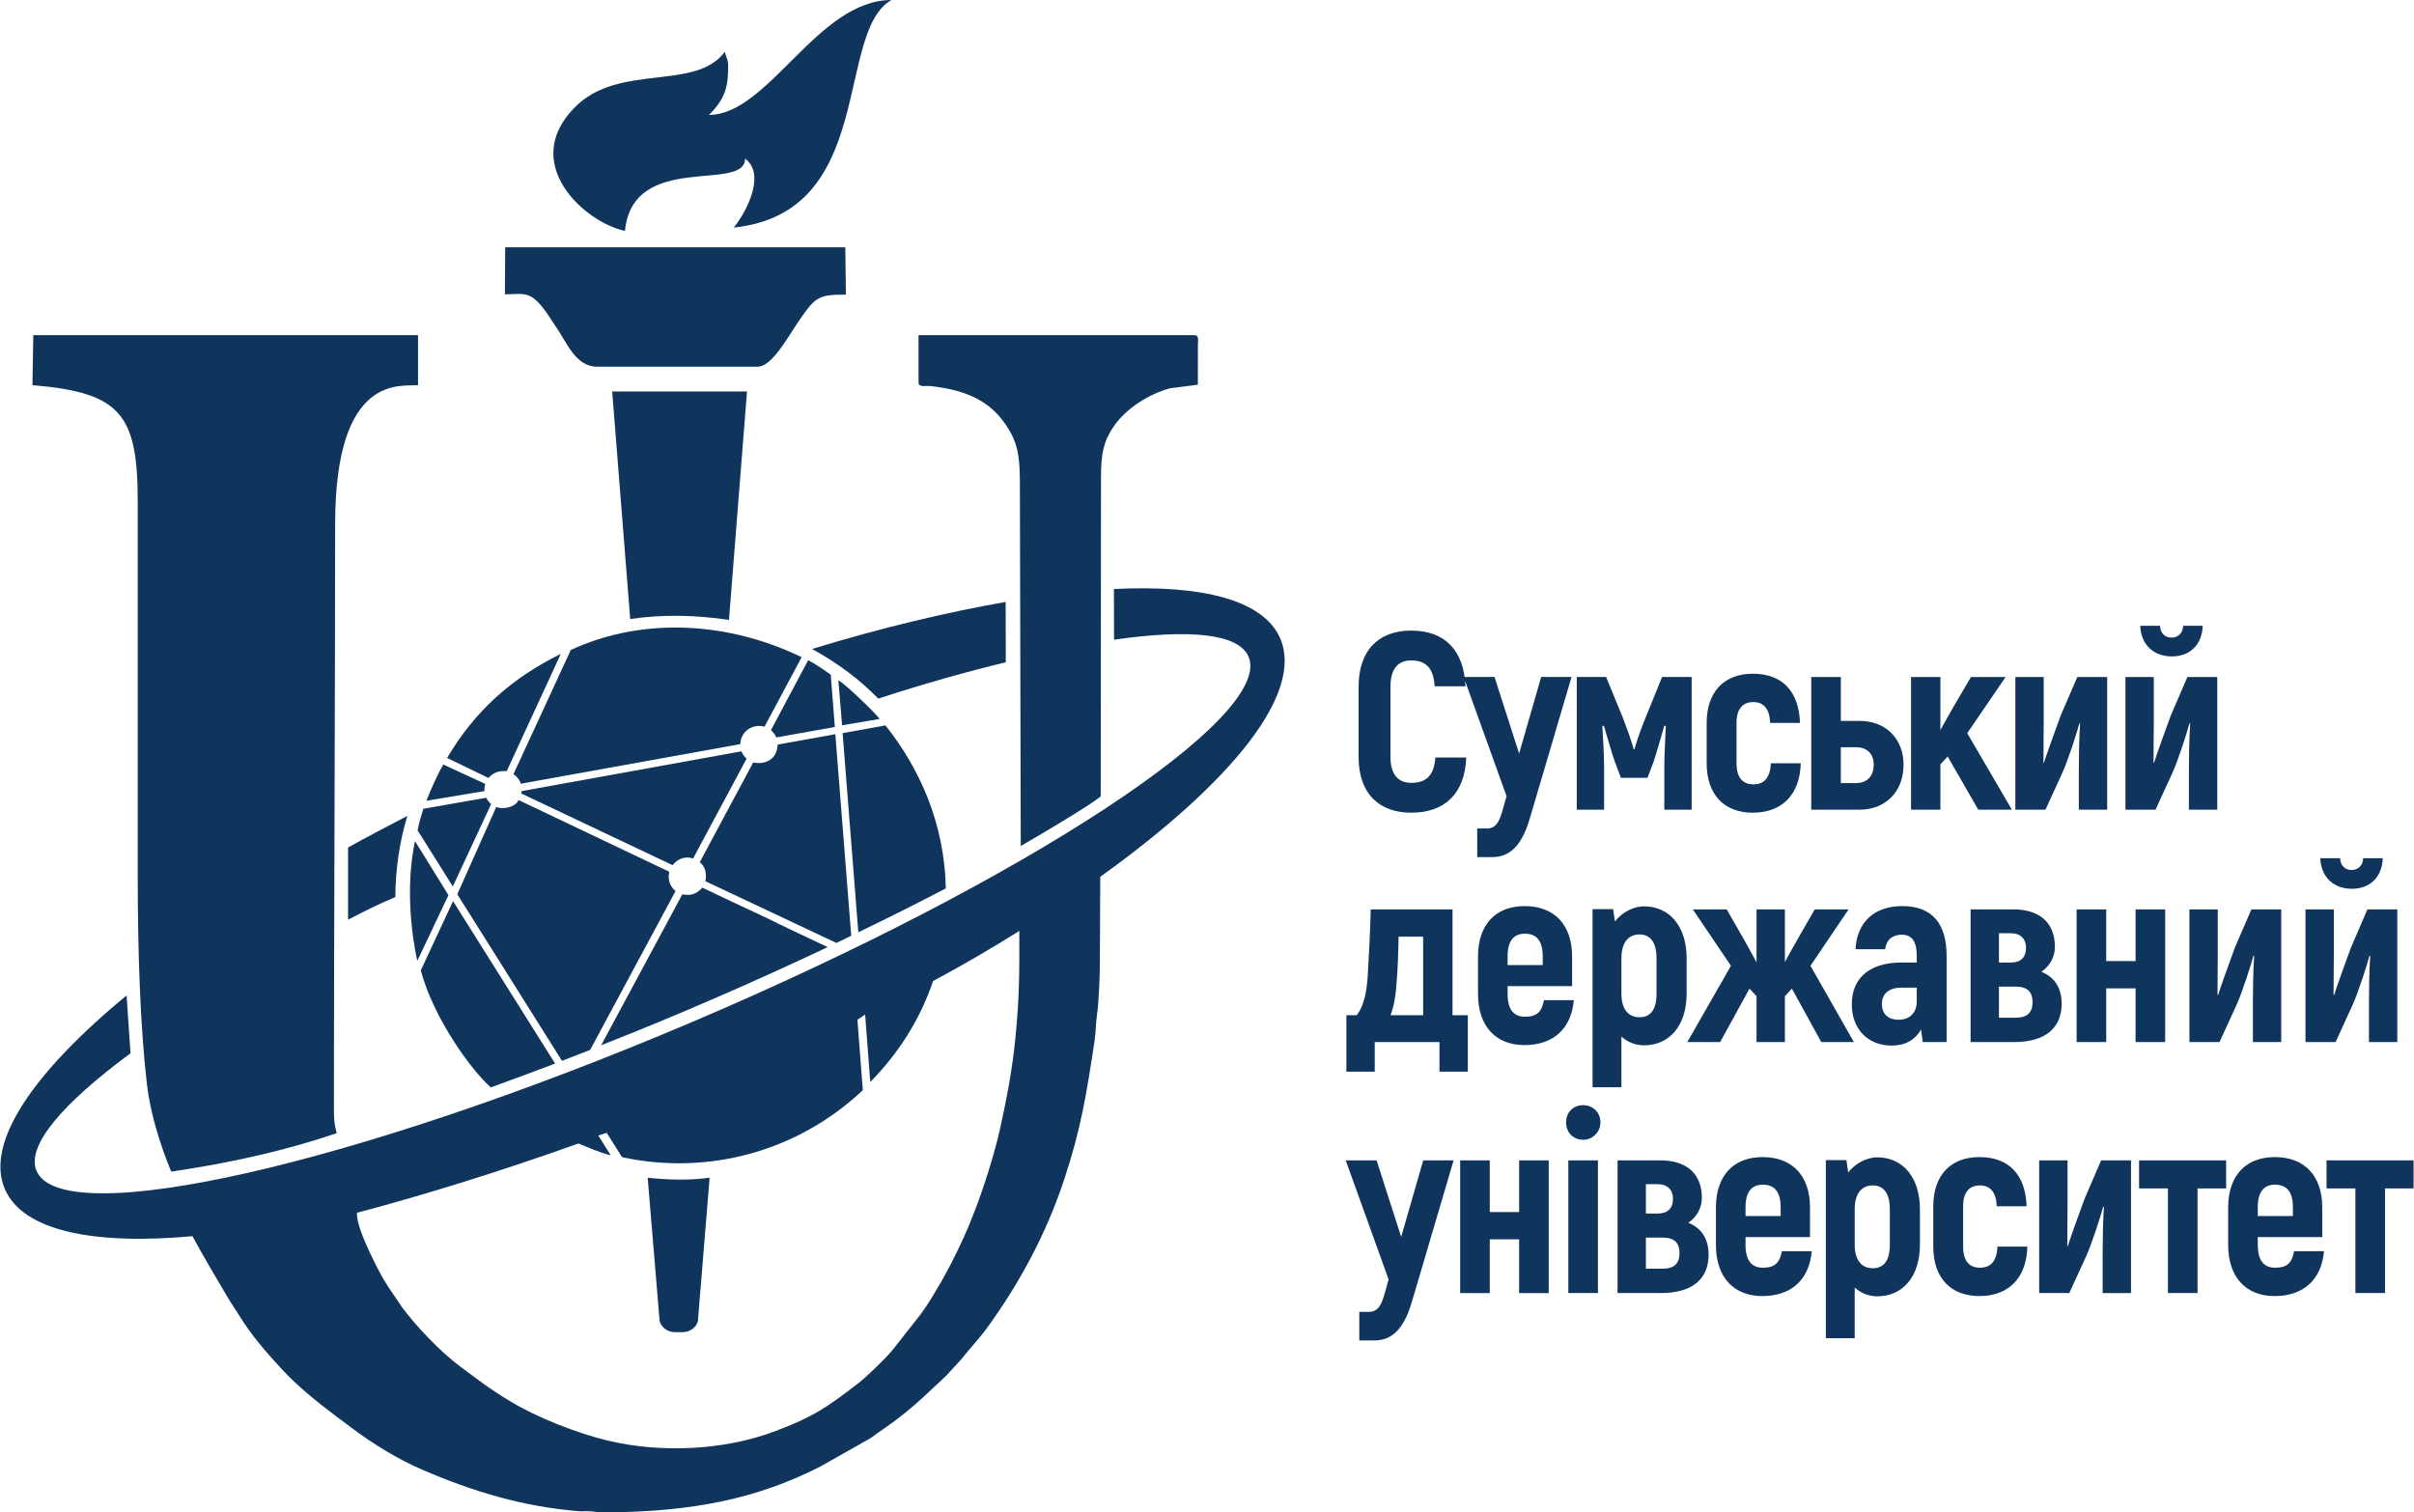 <?xml version="1.0" encoding="UTF-8"?>
<!DOCTYPE svg PUBLIC "-//W3C//DTD SVG 1.1//EN" "http://www.w3.org/Graphics/SVG/1.1/DTD/svg11.dtd">
<!-- Creator: CorelDRAW 2017 -->
<svg xmlns="http://www.w3.org/2000/svg" xml:space="preserve" width="2742px" height="1718px" version="1.1" style="shape-rendering:geometricPrecision; text-rendering:geometricPrecision; image-rendering:optimizeQuality; fill-rule:evenodd; clip-rule:evenodd"
viewBox="0 0 2634.4 1651.12"
 xmlns:xlink="http://www.w3.org/1999/xlink">
 <defs>
  <style type="text/css">
   <![CDATA[
    .fil1 {fill:#0F355D}
    .fil0 {fill:#0F355D;fill-rule:nonzero}
   ]]>
  </style>
 </defs>
 <g id="Слой_x0020_1">
  <path class="fil0" d="M1553.27 1266.81l-24.1 83.53 -26.84 -83.53 -33.69 0 46.84 130.09 -4.66 16.43c-3.56,12.05 -7.12,18.9 -17.25,18.9l-10.13 0 0 31.22 16.7 0c23.01,0 34.24,-19.17 41.36,-44.37l44.91 -152.27 -33.14 0zm104.66 0l0 56.42 -32.04 0 0 -56.42 -32.32 0 0 144.88 32.32 0 0 -58.61 32.04 0 0 58.61 32.32 0 0 -144.88 -32.32 0zm69.88 -22.46c10.68,0 18.9,-8.76 18.9,-18.89 0,-10.96 -8.22,-18.9 -18.9,-18.9 -10.95,0 -18.62,7.94 -18.62,18.9 0,10.68 7.67,18.89 18.62,18.89zm-16.16 167.34l32.32 0 0 -144.88 -32.32 0 0 144.88zm130.96 -76.68c9.58,-6.58 14.79,-16.71 14.79,-27.12 0,-26.02 -15.89,-41.08 -45.74,-41.08l-46.28 0 0 144.88 47.38 0c35.33,0 52.03,-16.16 52.03,-42.18 0,-14.51 -6.02,-28.21 -22.18,-34.5zm-46.29 -42.18l12.88 0c10.68,0 16.7,6.3 16.7,15.88 0,10.68 -6.02,16.16 -16.43,16.16l-13.15 0 0 -32.04zm18.08 92.29l-18.08 0 0 -33.96 18.08 0c12.87,0 18.62,5.48 18.62,16.98 0,11.23 -5.75,16.98 -18.62,16.98zm130.41 -19.17c-2.47,12.6 -7.4,18.08 -20.82,18.08 -12.05,0 -18.9,-7.67 -18.9,-24.92l0 -8.49 70.39 0 0 -32.32c0,-34.78 -19.45,-55.05 -51.76,-55.05 -31.77,0 -50.94,20.27 -50.94,55.05l0 40.81c0,35.05 19.17,55.87 50.66,55.87 31.77,0 51.22,-18.08 53.96,-49.03l-32.59 0zm-20.82 -72.57c12.6,0 19.45,7.67 19.45,24.65l0 9.58 -38.35 0 0 -9.58c0,-16.98 6.85,-24.65 18.9,-24.65zm124.93 -29.86c-12.33,0 -24.65,7.4 -31.77,16.44l-1.92 -13.42 -22.46 0 0 194.45 31.5 0 0 -55.33c6.57,6.03 15.34,9.59 24.65,9.59 27.93,0 46.56,-21.64 46.56,-56.42l0 -38.61c0,-34.79 -18.63,-56.7 -46.56,-56.7zm13.69 95.31c0,17.53 -6.57,25.75 -18.62,25.75 -12.6,0 -19.72,-9.32 -19.72,-25.75l0 -38.61c0,-17.26 7.67,-26.02 19.72,-26.02 11.78,0 18.62,8.49 18.62,26.02l0 38.61zm97.82 56.15c32.04,0 51.49,-20 52.31,-53.96l-32.59 0c-0.83,15.34 -6.85,23.01 -19.17,23.01 -11.78,0 -18.35,-7.67 -18.35,-23.01l0 -44.09c0,-15.06 6.57,-22.73 18.35,-22.73 11.5,0 17.8,7.67 18.34,22.73l32.6 0c-1.1,-33.69 -18.63,-53.68 -51.49,-53.68 -31.5,0 -50.39,19.99 -50.39,53.68l0 44.09c0,33.96 18.89,53.96 50.39,53.96zm65.22 -3.29l32.87 0 18.07 -39.44c6.57,-13.97 17.53,-48.75 18.9,-54.77l0.82 0.27c-1.09,16.16 -1.37,37.8 -1.37,51.22l0 42.72 30.95 0 0 -144.88 -32.59 0 -18.08 41.9c-5.75,15.34 -15.88,43.82 -18.35,51.76l-0.54 -0.27c0,-18.35 0.27,-32.32 0.27,-44.64l0 -48.75 -30.95 0 0 144.88zm204.08 -144.88l-95.03 0 0 30.67 31.49 0 0 114.21 32.32 0 0 -114.21 31.22 0 0 -30.67zm74.26 99.14c-2.46,12.6 -7.39,18.08 -20.81,18.08 -12.05,0 -18.9,-7.67 -18.9,-24.92l0 -8.49 70.39 0 0 -32.32c0,-34.78 -19.45,-55.05 -51.77,-55.05 -31.77,0 -50.94,20.27 -50.94,55.05l0 40.81c0,35.05 19.17,55.87 50.67,55.87 31.77,0 51.21,-18.08 53.95,-49.03l-32.59 0zm-20.81 -72.57c12.59,0 19.44,7.67 19.44,24.65l0 9.58 -38.34 0 0 -9.58c0,-16.98 6.85,-24.65 18.9,-24.65zm151.22 -26.57l-95.04 0 0 30.67 31.5 0 0 114.21 32.32 0 0 -114.21 31.22 0 0 -30.67z"/>
  <path class="fil0" d="M1469.37 1169.99l30.94 0 0 -32.32 70.66 0 0 32.32 30.95 0 0 -61.63 -16.71 0 0 -115.57 -89.28 0c-0.55,24.38 -1.92,48.75 -3.29,72.85 -1.09,16.16 -3.83,32.59 -12.05,42.72l-11.22 0 0 61.63zm48.2 -61.63c3.83,-10.4 5.75,-21.91 6.57,-34.78 1.37,-16.98 1.92,-33.96 2.19,-50.94l26.84 0 0 85.72 -35.6 0zm167.5 -16.43c-2.46,12.6 -7.39,18.08 -20.81,18.08 -12.05,0 -18.9,-7.67 -18.9,-24.92l0 -8.49 70.39 0 0 -32.32c0,-34.78 -19.45,-55.05 -51.76,-55.05 -31.77,0 -50.94,20.27 -50.94,55.05l0 40.81c0,35.05 19.17,55.87 50.66,55.87 31.77,0 51.22,-18.08 53.95,-49.03l-32.59 0zm-20.81 -72.57c12.6,0 19.44,7.67 19.44,24.65l0 9.58 -38.34 0 0 -9.58c0,-16.98 6.85,-24.65 18.9,-24.65zm129.98 -29.86c-12.32,0 -24.64,7.4 -31.76,16.44l-1.92 -13.42 -22.46 0 0 194.45 31.5 0 0 -55.33c6.57,6.03 15.33,9.59 24.64,9.59 27.94,0 46.56,-21.64 46.56,-56.42l0 -38.61c0,-34.79 -18.62,-56.7 -46.56,-56.7zm13.7 95.31c0,17.53 -6.58,25.75 -18.63,25.75 -12.59,0 -19.71,-9.32 -19.71,-25.75l0 -38.61c0,-17.26 7.66,-26.02 19.71,-26.02 11.78,0 18.63,8.49 18.63,26.02l0 38.61zm179.83 52.86l35.6 0 -47.38 -83.26 41.63 -61.62 -36.97 0 -18.08 31.5c-4.65,7.94 -9.58,16.98 -14.51,26.01l0 -57.51 -30.95 0 0 57.79c-4.93,-9.04 -9.86,-18.08 -14.52,-26.29l-18.07 -31.5 -36.97 0 41.62 61.62 -47.65 83.26 35.88 0 32.04 -58.34 7.67 8.22 0 50.12 30.95 0 0 -50.12 7.66 -8.22 32.05 58.34zm88.36 -148.44c-30.68,0 -49.58,17.8 -50.94,47.11l32.31 0c1.37,-11.23 9.04,-15.89 18.08,-15.89 12.05,0 16.43,8.49 16.43,23.28l0 7.12 -16.98 0c-31.77,0 -53.95,14.79 -53.95,45.46 0,26.57 16.98,45.19 43.54,45.19 16.43,0 26.57,-7.67 32.05,-17.52l1.91 13.69 26.02 0 0 -93.94c0,-35.33 -15.61,-54.5 -48.47,-54.5zm15.88 104.07c0,12.33 -7.67,19.99 -19.72,19.99 -12.32,0 -18.35,-7.12 -18.35,-16.98 0,-11.77 7.94,-18.07 21.64,-18.07l16.43 0 0 15.06zm136.01 -32.32c9.58,-6.57 14.79,-16.7 14.79,-27.11 0,-26.02 -15.89,-41.08 -45.74,-41.08l-46.28 0 0 144.88 47.38 0c35.33,0 52.03,-16.16 52.03,-42.18 0,-14.51 -6.02,-28.21 -22.18,-34.51zm-46.28 -42.17l12.87 0c10.68,0 16.7,6.3 16.7,15.88 0,10.68 -6.02,16.16 -16.43,16.16l-13.14 0 0 -32.04zm18.07 92.29l-18.07 0 0 -33.96 18.07 0c12.87,0 18.62,5.48 18.62,16.98 0,11.23 -5.75,16.98 -18.62,16.98zm131.08 -118.31l0 56.42 -32.04 0 0 -56.42 -32.32 0 0 144.88 32.32 0 0 -58.61 32.04 0 0 58.61 32.32 0 0 -144.88 -32.32 0zm58.78 144.88l32.86 0 18.08 -39.44c6.57,-13.97 17.53,-48.75 18.9,-54.77l0.82 0.27c-1.1,16.16 -1.37,37.8 -1.37,51.21l0 42.73 30.95 0 0 -144.88 -32.59 0 -18.08 41.9c-5.75,15.34 -15.88,43.82 -18.35,51.76l-0.55 -0.27c0,-18.35 0.28,-32.32 0.28,-44.64l0 -48.75 -30.95 0 0 144.88zm177.37 -167.34c18.89,0 32.86,-11.77 33.68,-33.41l-21.36 0c-0.27,8.22 -5.75,12.87 -12.6,12.87 -7.12,0 -12.32,-4.65 -12.6,-12.87l-21.63 0c0.82,21.09 15.06,33.41 34.51,33.41zm-50.67 167.34l32.86 0 18.08 -39.44c6.57,-13.97 17.53,-48.75 18.9,-54.77l0.82 0.27c-1.1,16.16 -1.37,37.8 -1.37,51.21l0 42.73 30.95 0 0 -144.88 -32.6 0 -18.07 41.9c-5.75,15.34 -15.89,43.82 -18.35,51.76l-0.55 -0.27c0,-18.35 0.28,-32.32 0.28,-44.64l0 -48.75 -30.95 0 0 144.88z"/>
  <path class="fil0" d="M1540.2 887.27c36.97,0 58.61,-21.37 59.98,-60.26l-33.69 0c-1.36,19.17 -9.58,27.67 -26.29,27.67 -14.24,0 -22.73,-9.04 -22.73,-28.21l0 -76.69c0,-19.72 8.49,-28.75 22.46,-28.75 16.43,0 24.65,8.49 25.74,28.2l33.69 0c-1.64,-39.16 -22.46,-60.79 -59.16,-60.79 -35.87,0 -57.51,21.63 -57.51,61.34l0 76.69c0,39.43 21.91,60.8 57.51,60.8zm141.81 -148.17l-24.1 83.53 -26.84 -83.53 -33.68 0 46.83 130.09 -4.66 16.43c-3.56,12.05 -7.12,18.9 -17.25,18.9l-10.13 0 0 31.22 16.7 0c23.01,0 34.24,-19.17 41.36,-44.37l44.91 -152.27 -33.14 0zm131.96 0l-18.08 44.64c-4.65,11.5 -8.76,22.46 -12.05,34.24l-0.82 0c-3.29,-11.78 -7.39,-22.74 -11.78,-34.24l-18.34 -44.64 -32.05 0 0 144.88 29.85 0 0 -44.92c0,-15.61 -1.09,-32.86 -1.91,-46.28l1.64 -0.55c4.11,13.97 7.94,27.39 11.5,38.07l7.12 18.9 29.03 0 7.12 -18.9c3.29,-10.68 7.4,-24.1 11.23,-38.07l1.65 0.55c-0.55,13.42 -1.65,30.67 -1.65,46.28l0 44.92 29.86 0 0 -144.88 -32.32 0zm99.09 148.17c32.04,0 51.49,-20 52.31,-53.96l-32.59 0c-0.83,15.34 -6.85,23.01 -19.17,23.01 -11.78,0 -18.35,-7.67 -18.35,-23.01l0 -44.09c0,-15.06 6.57,-22.73 18.35,-22.73 11.5,0 17.8,7.67 18.34,22.73l32.6 0c-1.1,-33.69 -18.63,-53.68 -51.49,-53.68 -31.5,0 -50.39,19.99 -50.39,53.68l0 44.09c0,33.96 18.89,53.96 50.39,53.96zm116.61 -100.24l-20.54 0 0 -47.93 -32.31 0 0 144.88 52.85 0c28.21,0 47.93,-19.72 47.93,-49.02 0,-28.76 -19.72,-47.93 -47.93,-47.93zm-4.1 67.92l-16.44 0 0 -39.16 16.44 0c12.05,0 19.44,6.84 19.44,19.17 0,12.59 -7.39,19.99 -19.44,19.99zm133.59 29.03l36.7 0 -48.75 -83.53 41.9 -61.35 -37.79 0 -19.17 32.59c-4.38,7.67 -9.31,16.43 -14.24,25.47l0 -58.06 -32.05 0 0 144.88 32.05 0 0 -49.57 7.94 -8.49 33.41 58.06zm40.48 0l32.87 0 18.07 -39.44c6.58,-13.97 17.53,-48.75 18.9,-54.77l0.82 0.27c-1.09,16.16 -1.37,37.8 -1.37,51.21l0 42.73 30.95 0 0 -144.88 -32.59 0 -18.08 41.9c-5.75,15.34 -15.88,43.82 -18.35,51.76l-0.54 -0.27c0,-18.35 0.27,-32.32 0.27,-44.64l0 -48.75 -30.95 0 0 144.88zm170.85 -167.34c18.89,0 32.86,-11.77 33.68,-33.41l-21.36 0c-0.27,8.22 -5.75,12.87 -12.6,12.87 -7.12,0 -12.32,-4.65 -12.6,-12.87l-21.63 0c0.82,21.09 15.06,33.41 34.51,33.41zm-50.67 167.34l32.86 0 18.08 -39.44c6.57,-13.97 17.53,-48.75 18.9,-54.77l0.82 0.27c-1.1,16.16 -1.37,37.8 -1.37,51.21l0 42.73 30.95 0 0 -144.88 -32.6 0 -18.07 41.9c-5.75,15.34 -15.88,43.82 -18.35,51.76l-0.55 -0.27c0,-18.35 0.28,-32.32 0.28,-44.64l0 -48.75 -30.95 0 0 144.88z"/>
  <g id="_2350911512864">
   <path class="fil1" d="M958.39 762.73c47.23,-15.61 98.36,-29.88 139.16,-39.7l-0.15 -65.87c-63.67,11.16 -135.81,28.19 -211.37,51.35 29.12,16.03 52.12,33.59 72.36,54.22z"/>
   <path class="fil1" d="M379.54 1004.09c15.86,-8.32 35.59,-18.18 51.59,-24.73 0.28,-30.36 4.25,-59.06 13.1,-88.59 -21.04,10.9 -44.88,23.42 -64.69,34.48l0 78.84z"/>
   <path class="fil1" d="M652.69 1239.67l13.63 21.68c-12.86,-3.31 -22.95,-7.91 -35.21,-12.96 -85.88,30.64 -167.37,55.91 -241.94,75.7 -0.25,9.99 6.58,26.37 9.1,32.21 6.22,14.39 16.67,36.01 25.18,48.6l14.85 22.05c15.75,21.25 42.17,49.06 63.95,65.16 21.29,15.75 30.19,23.16 55.19,38.26 28.52,17.21 72.03,34.32 105.25,42.3 58.35,14.02 127.41,10.74 182.41,-9.93 42.53,-15.97 57.1,-26.11 92.04,-53.05 8.61,-6.64 28.93,-26.42 36.21,-35.12 0.16,-0.19 0.39,-0.47 0.56,-0.67l31.38 -39.94c8.42,-11.59 14.85,-22.94 22.31,-35.48l10.36 -19.16c11.29,-22.7 16.97,-34.41 26.53,-59.55 9.87,-25.98 21.12,-61.32 27.05,-88.55 7.1,-32.64 13.12,-62.78 16.61,-98.99 4.47,-46.31 4.2,-69.88 4.2,-115.91 -29.47,18.44 -60.74,36.88 -94.15,54.7 -14.38,42.37 -37.81,79.02 -68.6,110.24l-5.6 -73.64 -8.41 5.66 5.87 76.97c-52.41,49.4 -123,79.75 -200.68,79.75 -21.3,0 -42.08,-2.28 -62.19,-6.71l-16.68 -26.5 -9.22 2.88zm-514.92 -152.9l4.28 63.12c-75.32,55.66 -114.3,101.71 -102.48,128.68 28.78,65.72 348.26,-6.79 713.56,-161.95 365.3,-155.15 638.1,-334.21 609.32,-399.93 -11,-25.1 -64.41,-30.04 -146.73,-18.31l-0.14 -55.3c97.49,-4.92 163.66,12.31 181.61,54.1 25.68,59.77 -52.88,156.87 -196.51,260.07l-0.43 92.47c0.04,15.03 -1.07,43.74 -3.16,58.33 -1.36,9.55 -1.34,19.8 -2.6,28.14 -8.88,58.63 -14.9,96.45 -33.43,152.27 -19.45,58.57 -48.57,112.83 -84.79,162.38 -8.66,11.84 -18.85,22.18 -27.77,33.73l-11.22 12.14c-5.83,6.97 -12.85,12.56 -19.33,18.79 -13.29,12.8 -26.91,24.75 -41.63,35.83 -3.05,2.3 -5.56,3.86 -8.63,6.13 -3.4,2.52 -5.83,4.14 -9.42,6.57 -3.44,2.33 -5.04,3.95 -8.58,6.17l-54.18 30.66c-69.03,35.37 -139.99,49.67 -233.99,50.26l-3.06 0c-5.45,-0.08 -8.45,-0.56 -12.89,-1.05 -4.8,-0.54 -9.7,0.14 -14.51,-0.25 -60.6,-4.93 -115.34,-21.46 -170.1,-45.08 -27.9,-12.03 -53.9,-28.18 -77.99,-46.2 -6.17,-4.62 -11.64,-8.77 -17.55,-13.19 -20.49,-15.33 -41.04,-31.99 -58.53,-50.91 -17.05,-18.43 -33.48,-37.39 -46.69,-59.07 -4.27,-7 -7.91,-11.9 -11.98,-18.76 -11.71,-19.72 -28.22,-47.74 -38.54,-67 -109.98,10.05 -185.49,-6.45 -204.86,-51.52 -21.58,-50.25 30.49,-126.87 132.95,-211.32z"/>
   <path class="fil1" d="M35 420.49c96.78,8.05 114.94,32.01 114.93,127.45l0 408.71c0,85.9 2.96,166.2 10.06,227.23 3.52,30.32 13.97,65.28 26.53,95.24 67.75,-9.97 126.19,-23.57 180.6,-41.96 -2.9,-11.36 -3.03,-15.21 -3.03,-28.86 0,-176.95 1.33,-449.81 1.33,-635.77 0,-165.57 72.13,-150.33 90.5,-152.04l0 -54.57 -420.01 0 -0.91 54.57z"/>
   <path class="fil1" d="M1002.3 417.57c0,5.84 8.1,3.24 14.42,4.03 36.02,4.49 65.36,14.63 85.12,48.91 10.9,18.9 11.12,35.97 11.12,65.13l0.93 387.99c19.77,-11.4 72.37,-42.29 87.29,-54.11 0,-114.28 0.3,-234.27 0.3,-348.64 0,-26.03 2.99,-39.33 13.75,-55.13 13.62,-19.99 38.17,-35.31 61.47,-41.82l30.52 -3.9 0.04 -43.09c0.09,-5.47 1.46,-11.02 -3.73,-11.02l-301.23 0 0 51.65z"/>
   <path class="fil1" d="M773.58 125.44c19.14,-18.89 20.9,-33.33 20.9,-54.11 0,-5.86 -2.48,-9.56 -3.69,-14.76 -32.2,43.55 -116.01,11.58 -164.07,60.95 -60.03,61.08 10.98,125.23 55.1,134.57 8.52,-87.4 130.89,-41.49 131.13,-78.89 21.79,16.05 3.99,54.68 -12.32,75.23 156.02,-16.16 109.97,-212.98 172.13,-248.43 -80.72,0 -134.33,125.44 -199.18,125.44z"/>
   <path class="fil1" d="M550.75 321.3c24.49,0 29.19,-6.43 53.9,32.84 14.28,19.75 22.41,46.21 47.24,46.21l174.59 0c15.15,0 31.11,-28.94 41.55,-44.53 21.05,-31.46 23.23,-34.18 54.97,-34.18l-0.63 -51.65 -371.3 0c0,12.58 -0.32,38.56 -0.32,51.31z"/>
   <path class="fil1" d="M795.37 676.76l19.67 -249.35 -147.16 0 19.67 248.43c36.08,-5.34 70.82,-4.42 107.82,0.92z"/>
   <path class="fil1" d="M740.54 1454.4l-5.04 -0.06c-7.51,0 -14.74,-6.05 -15.87,-12.41l-13.01 -156.11c23.58,2.45 45.25,2.98 67.61,-0.08l-12.77 156.19c-0.76,6.21 -8.37,12.41 -15.88,12.41l-5.04 0.06z"/>
   <path class="fil1" d="M903.06 1034l-43.05 -20.35c-1.33,-0.61 -2.61,-1.4 -3.93,-2.02 -1.59,-0.74 -3.03,-1.25 -4.57,-2.04 -17.57,-9.04 -40.84,-19.24 -59.15,-28.14l-26.14 -12.39c-4.46,5.29 -11.24,9.66 -21.77,7.32l-88.67 164.81c84.53,-33.27 167.63,-69.52 247.28,-107.19z"/>
   <path class="fil1" d="M560.08 845.22c3.03,1.82 7.12,6.34 8,10.41l239.7 -43.26c0.18,-13.38 13.11,-22.73 26.34,-19.01l40.58 -75.85c-78.04,-37.93 -171.52,-45.07 -252.02,-7.9l-62.6 135.61z"/>
   <path class="fil1" d="M928.82 1021.62l-17.36 -220.05 -63.03 11.32c-0.26,15.96 -13.46,22.39 -26.61,19.52l-58.32 108.87c6.99,5.83 7.29,13.34 6.19,20.82l142.94 67.35c5.43,-2.62 10.86,-5.23 16.19,-7.83z"/>
   <path class="fil1" d="M936.56 1017.84l-17.14 -217.45 46.76 -8.44c37.41,46.99 64.54,107.33 65.92,177.95 -30.97,16.19 -63.1,32.22 -95.54,47.94z"/>
   <path class="fil1" d="M605.54 1161.15l-111.4 -177.34 -35.22 75.63c14.33,53.65 56.75,110.79 76.5,127.72 23.51,-8.51 46.86,-17.19 70.12,-26.01z"/>
   <path class="fil1" d="M569.05 863.67l-0.39 2.63 165.2 78.27c2.64,-3.79 10.94,-11.13 22.33,-7.28l58.39 -109.01c-1.58,-1.49 -4.53,-4.61 -5.47,-8.04l-240.06 43.43z"/>
   <path class="fil1" d="M487.63 827.51l45.22 21.84c3.57,-4.18 9.54,-8.4 19.91,-7.46l59.01 -128.01c-53.62,26.44 -93.79,62.21 -124.14,113.63z"/>
   <path class="fil1" d="M461.74 882.95c-1.35,3.93 -5.36,17.5 -6.3,23.56l38.45 61.27 41.85 -89.95c-1.91,-1.61 -4.17,-4.13 -5.29,-6.9l-68.71 12.02z"/>
   <path class="fil1" d="M841.18 797.14c2.12,1.94 5.02,5.1 5.72,7.98l64.03 -11.44 -4.47 -57.15c-4.53,-3.14 -18.07,-12.73 -24.69,-15.7l-40.59 76.31z"/>
   <path class="fil1" d="M455.08 1049.11l34.05 -71.83 -36.52 -58.99c-10.92,51.72 -3.07,105.03 2.47,130.82z"/>
   <path class="fil1" d="M465.03 874.22l63.48 -10.57c-0.35,-1.99 -0.04,-5.38 0.87,-7.75l-45.81 -21.22c-5.8,9.37 -13.33,26.33 -18.54,39.54z"/>
   <path class="fil1" d="M918.85 791.84l41.05 -6.94c-5.17,-6.93 -37.66,-38.33 -45.13,-42.22l4.08 49.16z"/>
   <path class="fil1" d="M643.83 1146.22c-10.13,4 -20.61,7.99 -30.77,11.93l-114.27 -181.83 42.52 -95.3c6.45,2.76 20.02,1.16 24.46,-7.54l164.4 78.26c-2.27,10.61 2.24,17.18 6.89,21.07l-93.23 173.41z"/>
  </g>
 </g>
</svg>
